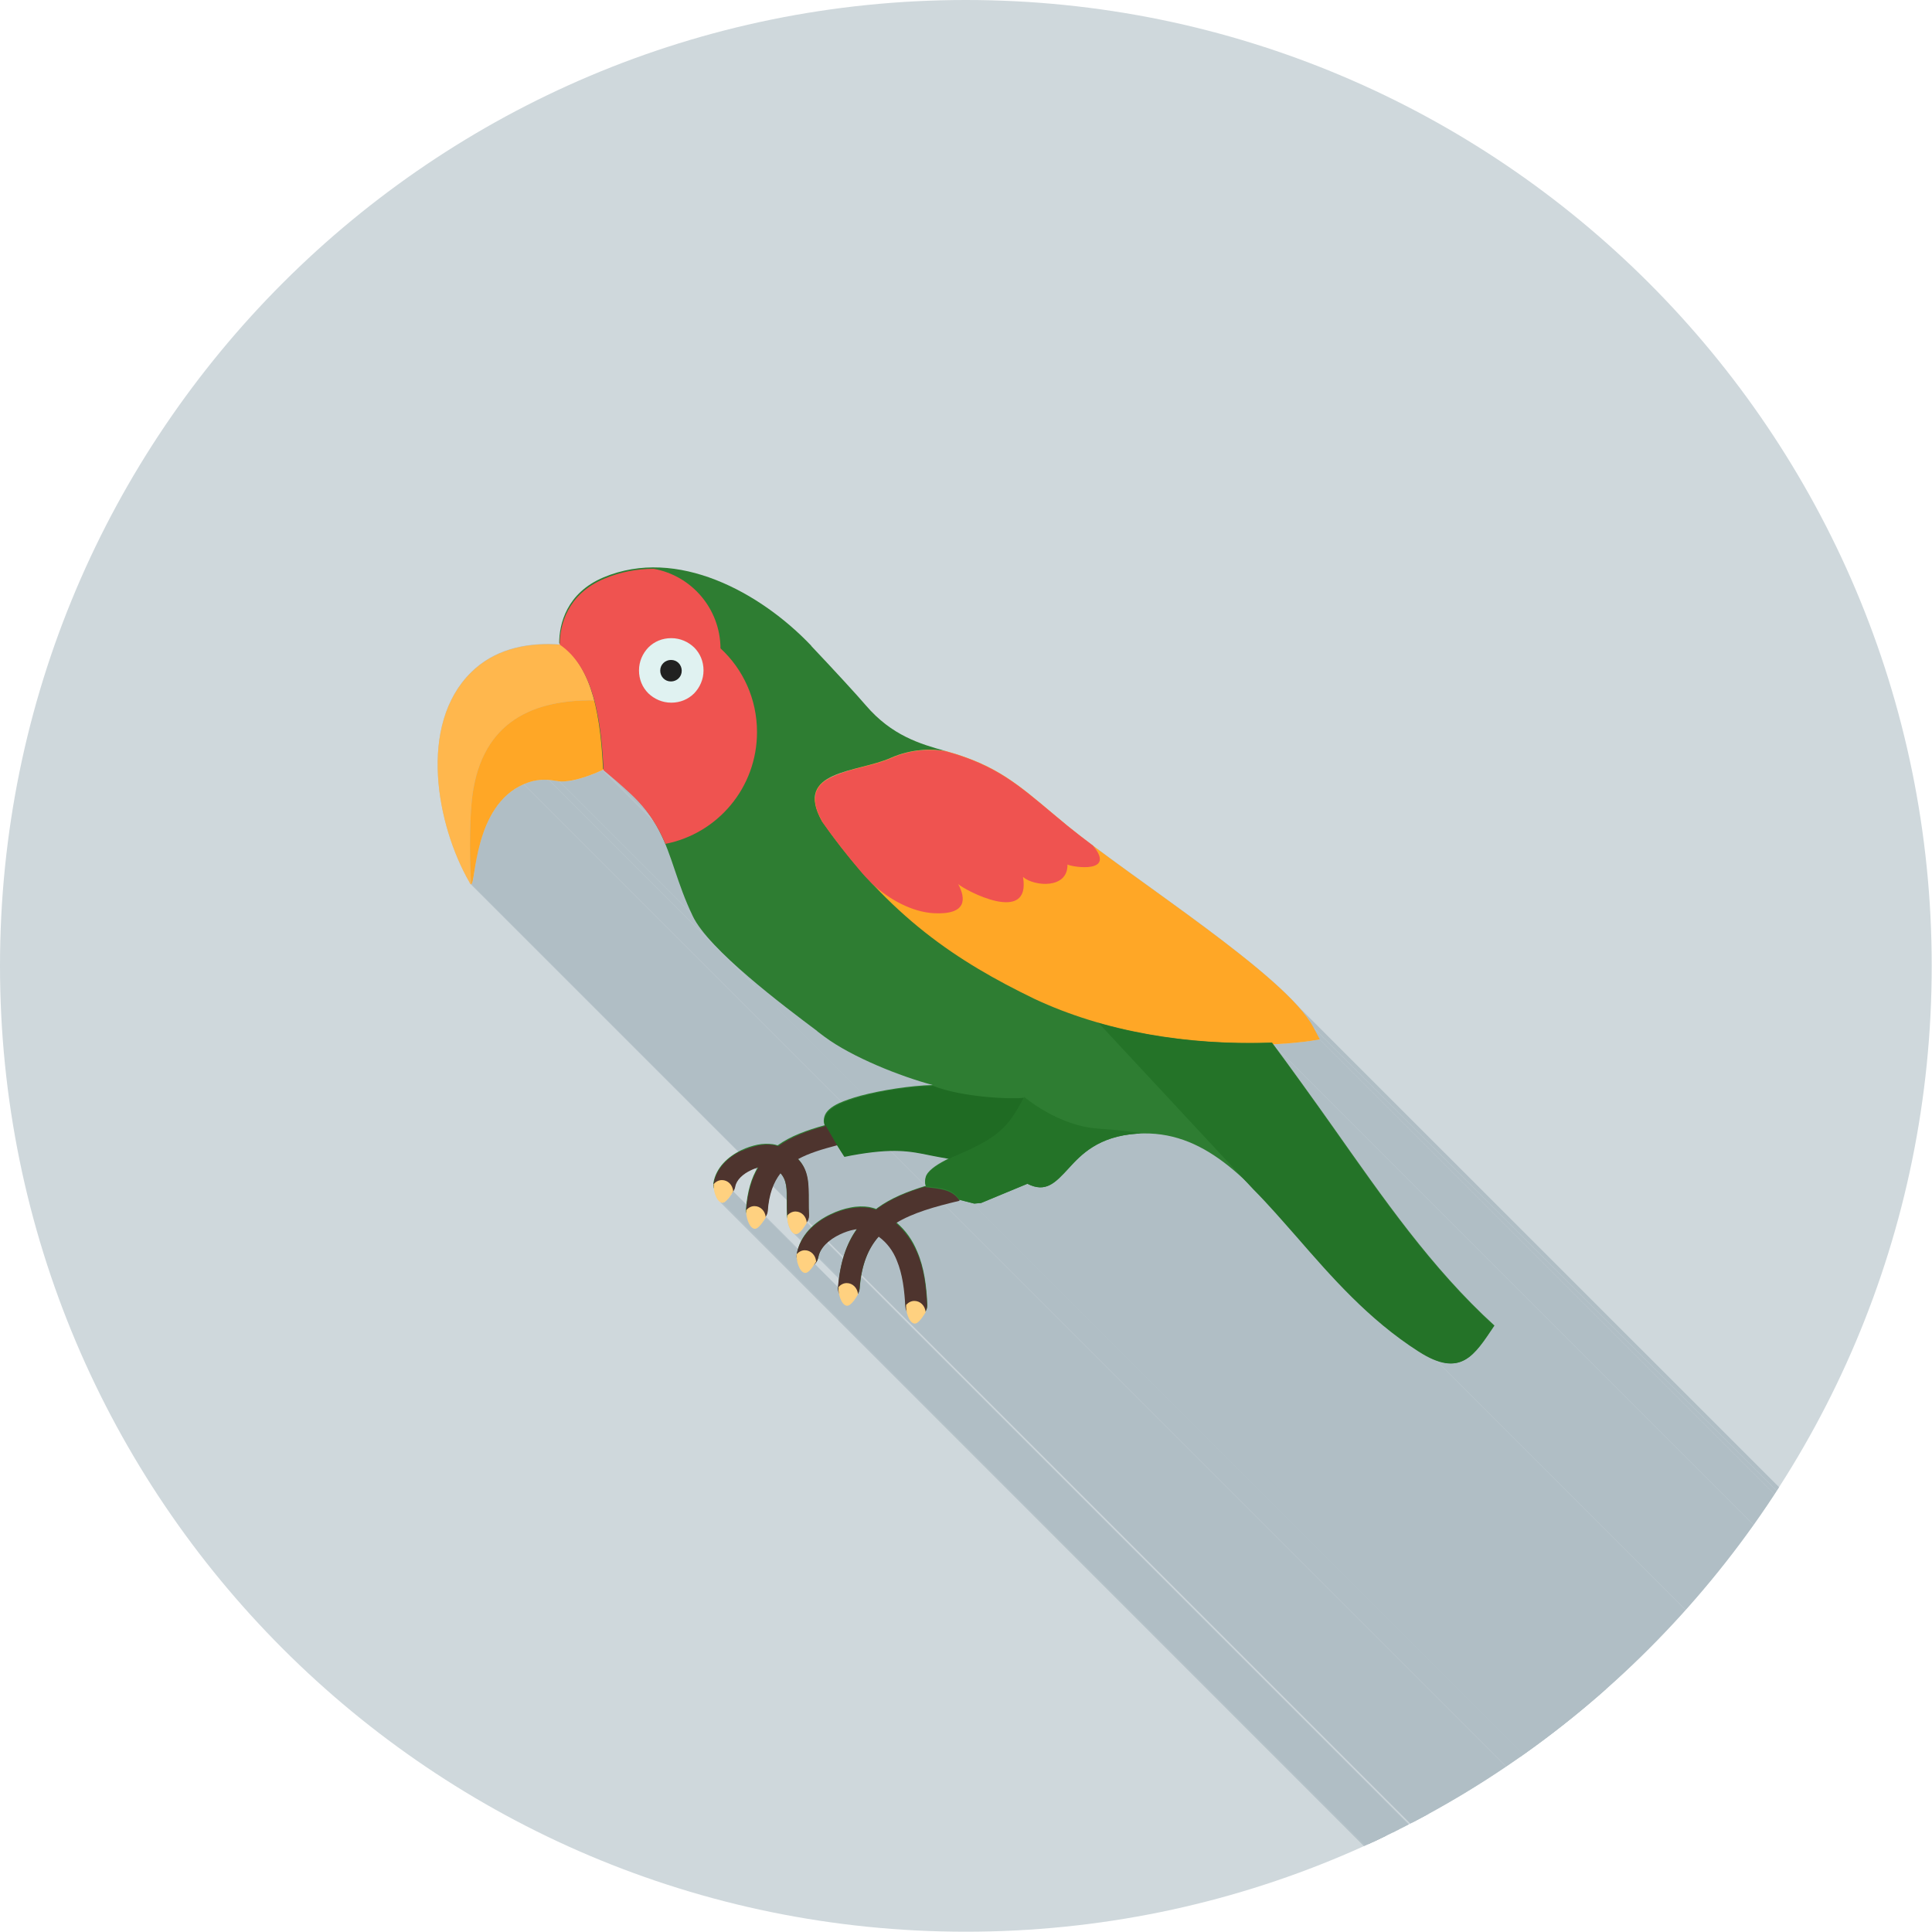 <?xml version="1.0" encoding="UTF-8"?>
<!-- Creator: CorelDRAW -->
<svg xmlns="http://www.w3.org/2000/svg" xml:space="preserve" width="6.827in" height="6.827in" style="shape-rendering:geometricPrecision; text-rendering:geometricPrecision; image-rendering:optimizeQuality; fill-rule:evenodd; clip-rule:evenodd"
viewBox="0 0 6.827 6.827"
 xmlns:xlink="http://www.w3.org/1999/xlink">
 <defs>
  <style type="text/css">
   <![CDATA[
    .fil2 {fill:none}
    .fil11 {fill:#1F6B23}
    .fil8 {fill:#212121}
    .fil9 {fill:#247328}
    .fil5 {fill:#2E7D32}
    .fil10 {fill:#4E342E}
    .fil1 {fill:#B0BEC5}
    .fil0 {fill:#CFD8DC}
    .fil7 {fill:#E0F2F1}
    .fil6 {fill:#EF5350}
    .fil4 {fill:#FFA726}
    .fil3 {fill:#FFB74D}
    .fil12 {fill:#FFD180}
   ]]>
  </style>
   <clipPath id="id0">
    <path d="M3.413 -3.93701e-006c1.885,0 3.413,1.528 3.413,3.413 0,1.885 -1.528,3.413 -3.413,3.413 -1.885,0 -3.413,-1.528 -3.413,-3.413 0,-1.885 1.528,-3.413 3.413,-3.413z"/>
   </clipPath>
 </defs>
 <g id="Layer_x0020_1">
  <path class="fil0" d="M3.413 -3.93701e-006c1.885,0 3.413,1.528 3.413,3.413 0,1.885 -1.528,3.413 -3.413,3.413 -1.885,0 -3.413,-1.528 -3.413,-3.413 0,-1.885 1.528,-3.413 3.413,-3.413z"/>
  <g style="clip-path:url(#id0)">
   <g id="_637659664">
    <g>
     <polygon id="_4421175441" class="fil1" points="1.94,2.756 5.726,6.542 5.721,6.542 5.715,6.542 5.71,6.542 5.704,6.542 5.699,6.542 5.693,6.542 5.688,6.543 5.683,6.543 5.677,6.544 5.672,6.545 5.666,6.547 5.661,6.548 5.655,6.55 5.649,6.552 5.643,6.554 5.637,6.557 1.851,2.771 1.857,2.768 1.863,2.766 1.869,2.764 1.874,2.762 1.88,2.761 1.885,2.759 1.891,2.758 1.896,2.757 1.902,2.756 1.907,2.756 1.912,2.756 1.918,2.755 1.923,2.755 1.929,2.755 1.934,2.756 "/>
     <polygon id="_442117424" class="fil1" points="4.577,3.546 8.364,7.332 8.38,7.35 8.394,7.368 8.407,7.384 8.418,7.4 8.427,7.416 4.64,3.63 4.631,3.614 4.621,3.598 4.608,3.581 4.593,3.564 "/>
     <polygon id="_442118096" class="fil1" points="4.64,3.63 8.427,7.416 8.449,7.459 4.663,3.673 "/>
     <polygon id="_442119032" class="fil1" points="4.663,3.673 8.449,7.459 8.444,7.46 8.439,7.461 8.435,7.461 8.43,7.462 8.425,7.463 8.42,7.464 8.415,7.464 8.41,7.465 8.405,7.466 8.4,7.466 8.395,7.467 8.39,7.468 8.385,7.468 8.38,7.469 8.375,7.469 8.369,7.47 8.364,7.471 8.359,7.471 8.354,7.472 8.349,7.472 8.343,7.472 8.338,7.473 8.333,7.473 8.328,7.474 8.322,7.474 8.317,7.474 8.311,7.475 8.306,7.475 8.301,7.475 8.295,7.476 8.29,7.476 8.284,7.476 4.498,3.69 4.504,3.69 4.509,3.689 4.514,3.689 4.52,3.689 4.525,3.689 4.531,3.688 4.536,3.688 4.541,3.687 4.547,3.687 4.552,3.687 4.557,3.686 4.562,3.686 4.568,3.685 4.573,3.685 4.578,3.684 4.583,3.684 4.588,3.683 4.593,3.683 4.598,3.682 4.604,3.681 4.609,3.681 4.614,3.68 4.619,3.68 4.624,3.679 4.629,3.678 4.634,3.677 4.639,3.677 4.643,3.676 4.648,3.675 4.653,3.674 4.658,3.674 "/>
     <polygon id="_442119296" class="fil1" points="4.498,3.69 8.284,7.476 8.266,7.477 8.248,7.478 8.229,7.478 8.211,7.478 8.192,7.478 8.173,7.478 8.154,7.477 8.135,7.476 8.116,7.476 8.096,7.475 8.077,7.473 8.057,7.472 8.038,7.47 8.018,7.468 7.999,7.466 7.979,7.464 7.96,7.462 7.94,7.459 7.921,7.457 7.901,7.454 7.882,7.451 7.862,7.447 7.843,7.444 7.824,7.44 7.804,7.437 7.785,7.433 7.766,7.428 7.747,7.424 7.728,7.42 7.71,7.415 7.691,7.41 7.673,7.405 3.886,3.619 3.905,3.624 3.923,3.629 3.942,3.633 3.961,3.638 3.98,3.642 3.999,3.646 4.018,3.65 4.037,3.654 4.057,3.658 4.076,3.661 4.095,3.664 4.115,3.668 4.134,3.67 4.154,3.673 4.173,3.676 4.193,3.678 4.213,3.68 4.232,3.682 4.252,3.684 4.271,3.686 4.291,3.687 4.31,3.688 4.329,3.689 4.349,3.69 4.368,3.691 4.387,3.691 4.406,3.692 4.424,3.692 4.443,3.692 4.462,3.691 4.48,3.691 "/>
     <polygon id="_442118696" class="fil1" points="2.01,2.303 5.796,6.089 5.801,6.094 5.806,6.099 5.811,6.104 5.815,6.11 5.819,6.115 5.823,6.12 5.828,6.126 5.831,6.132 5.835,6.138 5.839,6.144 5.843,6.15 5.846,6.156 5.849,6.162 5.853,6.169 5.856,6.175 5.859,6.182 5.862,6.188 5.865,6.195 5.867,6.202 5.87,6.209 5.873,6.216 5.875,6.223 5.877,6.23 5.88,6.237 5.882,6.244 5.884,6.251 2.098,2.465 2.096,2.458 2.093,2.45 2.091,2.443 2.089,2.436 2.086,2.429 2.084,2.422 2.081,2.416 2.078,2.409 2.076,2.402 2.073,2.395 2.07,2.389 2.066,2.382 2.063,2.376 2.06,2.37 2.056,2.364 2.053,2.357 2.049,2.351 2.045,2.346 2.041,2.34 2.037,2.334 2.033,2.329 2.029,2.323 2.024,2.318 2.02,2.313 2.015,2.308 "/>
     <polygon id="_442119056" class="fil1" points="2.749,3.566 6.536,7.352 6.51,7.338 6.489,7.323 6.473,7.309 2.687,3.522 2.703,3.537 2.723,3.551 "/>
     <polygon id="_442118840" class="fil1" points="1.851,2.771 5.637,6.557 5.621,6.565 5.606,6.573 5.592,6.583 5.579,6.594 5.567,6.605 5.556,6.617 5.545,6.63 5.536,6.644 5.527,6.657 5.519,6.672 5.512,6.686 5.505,6.701 5.499,6.716 5.493,6.731 5.488,6.746 5.484,6.76 5.48,6.775 5.477,6.789 5.473,6.803 5.471,6.817 5.468,6.829 5.466,6.842 5.464,6.853 5.462,6.864 5.461,6.874 5.459,6.883 5.458,6.891 5.457,6.897 5.455,6.903 5.454,6.907 5.453,6.91 5.451,6.911 1.665,3.125 1.667,3.123 1.668,3.121 1.669,3.116 1.671,3.111 1.672,3.104 1.673,3.096 1.675,3.088 1.676,3.078 1.678,3.067 1.68,3.055 1.682,3.043 1.684,3.03 1.687,3.017 1.69,3.003 1.694,2.989 1.698,2.974 1.702,2.959 1.707,2.944 1.713,2.929 1.719,2.915 1.725,2.9 1.733,2.885 1.741,2.871 1.749,2.857 1.759,2.844 1.769,2.831 1.781,2.819 1.793,2.807 1.806,2.797 1.82,2.787 1.835,2.778 "/>
     <polygon id="_442119176" class="fil1" points="3.271,4.632 7.057,8.419 7.057,8.419 7.057,8.42 7.058,8.42 7.058,8.421 7.058,8.421 7.058,8.422 7.058,8.423 7.058,8.423 3.272,4.637 3.272,4.636 3.271,4.636 3.271,4.635 3.271,4.635 3.271,4.634 3.271,4.633 3.271,4.633 "/>
     <polygon id="_442119224" class="fil1" points="3.203,4.631 6.99,8.417 6.992,8.422 6.996,8.426 7,8.43 3.213,4.643 3.209,4.64 3.206,4.635 "/>
     <polygon id="_442119368" class="fil1" points="3.231,4.677 7.017,8.463 7.015,8.462 7.012,8.461 7.01,8.459 7.007,8.457 3.221,4.671 3.223,4.673 3.226,4.675 3.228,4.676 "/>
     <polygon id="_442118648" class="fil1" points="2.522,4.187 6.308,7.973 6.309,7.98 6.31,7.987 6.313,7.993 6.317,7.998 6.322,8.003 2.535,4.217 2.531,4.212 2.527,4.206 2.524,4.2 2.522,4.194 "/>
     <polygon id="_442118768" class="fil1" points="2.782,4.304 6.568,8.09 6.57,8.097 6.573,8.103 6.577,8.108 6.582,8.113 2.796,4.326 2.791,4.322 2.787,4.316 2.784,4.31 "/>
     <polygon id="_442118864" class="fil1" points="2.706,4.299 6.492,8.086 6.492,8.086 6.492,8.086 6.492,8.087 6.492,8.087 6.492,8.087 6.492,8.088 6.492,8.088 6.493,8.088 2.706,4.302 2.706,4.302 2.706,4.301 2.706,4.301 2.706,4.301 2.706,4.3 2.706,4.3 2.706,4.3 "/>
     <polygon id="_442119800" class="fil1" points="2.591,4.21 6.378,7.996 6.374,8.002 6.37,8.008 6.365,8.015 6.36,8.021 6.354,8.028 6.349,8.032 6.343,8.035 6.337,8.036 2.551,4.25 2.557,4.249 2.563,4.246 2.568,4.241 2.574,4.235 2.579,4.228 2.584,4.222 2.588,4.215 "/>
     <polygon id="_442119920" class="fil1" points="2.637,4.281 6.423,8.067 6.424,8.074 6.427,8.08 6.43,8.086 6.434,8.091 2.648,4.305 2.644,4.3 2.64,4.294 2.638,4.288 "/>
     <polygon id="_442120136" class="fil1" points="2.851,4.321 6.638,8.107 6.634,8.112 6.63,8.119 6.625,8.125 6.62,8.132 6.615,8.138 6.609,8.143 6.603,8.146 6.597,8.147 2.811,4.361 2.817,4.36 2.823,4.357 2.828,4.352 2.834,4.346 2.839,4.339 2.844,4.332 2.848,4.326 "/>
     <polygon id="_442119968" class="fil1" points="2.706,4.302 6.493,8.088 6.489,8.094 6.485,8.1 6.48,8.107 6.475,8.114 6.469,8.12 6.464,8.125 6.458,8.128 6.452,8.128 2.666,4.342 2.672,4.341 2.677,4.338 2.683,4.333 2.689,4.327 2.694,4.32 2.699,4.314 2.703,4.307 "/>
     <polygon id="_442119656" class="fil1" points="2.098,2.465 5.884,6.251 5.884,6.252 5.885,6.254 5.885,6.255 5.886,6.256 5.886,6.258 5.886,6.259 5.887,6.26 5.887,6.262 2.101,2.475 2.1,2.474 2.1,2.473 2.1,2.471 2.099,2.47 2.099,2.469 2.099,2.467 2.098,2.466 "/>
     <polygon id="_442120016" class="fil1" points="2.811,4.361 6.597,8.147 6.594,8.146 6.591,8.144 6.588,8.142 2.802,4.356 2.805,4.358 2.808,4.36 "/>
     <polygon id="_442119632" class="fil1" points="2.851,4.318 6.637,8.104 6.637,8.105 6.638,8.105 6.638,8.105 6.638,8.106 6.638,8.106 6.638,8.106 6.638,8.107 6.638,8.107 2.851,4.321 2.851,4.32 2.851,4.32 2.851,4.32 2.851,4.319 2.851,4.319 2.851,4.319 2.851,4.318 "/>
     <polygon id="_442119392" class="fil1" points="3.032,4.57 6.819,8.357 6.819,8.357 6.819,8.358 6.819,8.358 6.819,8.358 6.819,8.359 6.819,8.359 6.819,8.36 6.819,8.36 3.033,4.574 3.033,4.573 3.033,4.573 3.033,4.573 3.033,4.572 3.033,4.572 3.033,4.571 3.033,4.571 "/>
     <polygon id="_442119704" class="fil1" points="2.816,4.45 6.602,8.236 6.604,8.241 6.607,8.246 6.61,8.25 6.613,8.254 2.827,4.467 2.824,4.464 2.82,4.459 2.818,4.455 "/>
     <polygon id="_442120112" class="fil1" points="2.879,4.466 6.665,8.252 6.662,8.258 6.658,8.263 6.653,8.269 6.649,8.274 6.644,8.278 6.64,8.282 6.635,8.284 6.63,8.284 2.844,4.498 2.849,4.497 2.853,4.495 2.858,4.492 2.863,4.488 2.867,4.483 2.871,4.477 2.875,4.472 "/>
     <polygon id="_442120568" class="fil1" points="2.992,4.614 6.779,8.4 6.774,8.398 6.769,8.395 2.983,4.609 2.987,4.612 "/>
     <polygon id="_442120832" class="fil1" points="2.965,4.571 6.752,8.358 6.754,8.362 6.757,8.365 6.76,8.368 2.974,4.582 2.971,4.579 2.968,4.575 "/>
     <polygon id="_442120256" class="fil1" points="2.666,4.342 6.452,8.128 6.449,8.127 6.445,8.125 6.442,8.123 2.656,4.337 2.659,4.339 2.662,4.341 "/>
     <polygon id="_442120328" class="fil1" points="3.033,4.574 6.819,8.36 6.816,8.365 6.811,8.372 6.807,8.378 6.801,8.385 6.796,8.391 6.79,8.396 6.784,8.399 6.779,8.4 2.992,4.614 2.998,4.613 3.004,4.61 3.01,4.605 3.015,4.599 3.02,4.592 3.025,4.585 3.029,4.579 "/>
     <polygon id="_442120352" class="fil1" points="2.844,4.498 6.63,8.284 6.628,8.283 6.625,8.282 6.622,8.28 6.62,8.278 2.834,4.492 2.836,4.494 2.839,4.496 2.841,4.497 "/>
     <polygon id="_442120664" class="fil1" points="2.551,4.25 6.337,8.036 6.334,8.035 6.331,8.033 6.327,8.031 2.541,4.244 2.544,4.247 2.548,4.249 "/>
     <polygon id="_442120688" class="fil1" points="3.272,4.637 7.058,8.423 7.054,8.428 7.05,8.435 7.045,8.441 7.04,8.448 7.035,8.454 7.029,8.459 7.023,8.462 7.017,8.463 3.231,4.677 3.237,4.676 3.243,4.673 3.248,4.668 3.254,4.662 3.259,4.655 3.264,4.648 3.268,4.642 "/>
     <polygon id="_442120592" class="fil1" points="1.665,3.125 5.451,6.911 5.451,6.911 5.45,6.911 5.449,6.91 1.663,3.124 1.664,3.125 1.664,3.125 "/>
     <polygon id="_442120376" class="fil1" points="2.101,2.475 5.887,6.262 5.888,6.265 5.889,6.269 5.89,6.273 5.891,6.276 5.892,6.28 5.892,6.284 5.893,6.288 5.894,6.291 2.108,2.505 2.107,2.501 2.106,2.498 2.105,2.494 2.104,2.49 2.104,2.486 2.103,2.483 2.102,2.479 "/>
     <polygon id="_442120880" class="fil1" points="2.108,2.505 5.894,6.291 5.896,6.298 5.897,6.305 5.898,6.312 5.9,6.319 5.901,6.326 5.902,6.333 5.903,6.34 5.904,6.347 5.905,6.354 5.906,6.361 5.907,6.368 5.908,6.375 5.909,6.382 5.91,6.389 5.911,6.396 5.911,6.403 5.912,6.41 5.913,6.416 5.913,6.423 5.914,6.43 5.915,6.437 5.915,6.443 5.916,6.45 5.916,6.457 5.917,6.463 5.917,6.47 5.917,6.476 5.918,6.482 5.918,6.489 5.918,6.495 5.919,6.501 5.919,6.507 2.133,2.721 2.132,2.715 2.132,2.709 2.132,2.702 2.131,2.696 2.131,2.69 2.131,2.683 2.13,2.677 2.13,2.67 2.129,2.664 2.129,2.657 2.128,2.65 2.128,2.644 2.127,2.637 2.127,2.63 2.126,2.623 2.125,2.616 2.124,2.61 2.124,2.603 2.123,2.596 2.122,2.589 2.121,2.582 2.12,2.575 2.119,2.568 2.118,2.561 2.117,2.554 2.116,2.547 2.115,2.54 2.114,2.533 2.112,2.526 2.111,2.519 2.109,2.512 "/>
     <polygon id="_442120808" class="fil1" points="2.133,2.721 5.919,6.507 5.918,6.506 2.131,2.72 "/>
     <polygon id="_442121360" class="fil1" points="2.131,2.72 5.918,6.506 5.915,6.507 2.129,2.721 "/>
     <polygon id="_442121288" class="fil1" points="2.129,2.721 5.915,6.507 5.912,6.509 5.908,6.51 5.904,6.512 5.9,6.514 5.896,6.516 5.892,6.517 5.887,6.519 5.883,6.521 5.878,6.523 5.873,6.525 5.868,6.526 5.863,6.528 5.858,6.53 5.853,6.532 5.848,6.533 5.843,6.535 5.838,6.536 5.833,6.538 5.827,6.539 5.822,6.541 5.817,6.542 5.812,6.543 5.806,6.544 5.801,6.545 5.796,6.546 5.791,6.546 5.786,6.547 5.781,6.547 5.776,6.547 5.771,6.547 5.767,6.547 5.762,6.547 1.976,2.761 1.981,2.761 1.985,2.761 1.99,2.761 1.995,2.761 2,2.76 2.005,2.76 2.01,2.759 2.015,2.759 2.02,2.758 2.025,2.757 2.031,2.756 2.036,2.754 2.041,2.753 2.046,2.752 2.052,2.75 2.057,2.749 2.062,2.747 2.067,2.745 2.072,2.744 2.077,2.742 2.082,2.74 2.087,2.738 2.092,2.737 2.096,2.735 2.101,2.733 2.105,2.731 2.11,2.729 2.114,2.728 2.118,2.726 2.122,2.724 2.125,2.722 "/>
     <polygon id="_442121576" class="fil1" points="1.976,2.761 5.762,6.547 5.757,6.546 5.753,6.545 5.748,6.545 5.744,6.544 5.739,6.544 5.735,6.543 5.73,6.543 5.726,6.542 1.94,2.756 1.944,2.756 1.948,2.757 1.953,2.757 1.957,2.758 1.962,2.758 1.966,2.759 1.971,2.76 "/>
     <polygon id="_442121024" class="fil1" points="3.886,3.619 7.673,7.405 7.662,7.403 7.647,7.401 7.627,7.399 7.603,7.398 7.574,7.396 7.543,7.395 7.508,7.393 7.469,7.392 7.429,7.39 7.386,7.389 7.341,7.388 7.294,7.387 7.247,7.386 7.198,7.385 7.148,7.383 7.099,7.382 7.049,7.381 7,7.38 6.951,7.379 6.904,7.377 6.857,7.376 6.813,7.374 6.771,7.373 6.731,7.371 6.693,7.369 6.659,7.367 6.628,7.365 6.601,7.363 6.578,7.36 6.559,7.358 6.545,7.355 6.536,7.352 2.749,3.566 2.758,3.569 2.773,3.571 2.791,3.574 2.815,3.576 2.842,3.579 2.873,3.581 2.907,3.583 2.944,3.585 2.984,3.586 3.027,3.588 3.071,3.589 3.117,3.591 3.165,3.592 3.213,3.594 3.263,3.595 3.312,3.596 3.362,3.597 3.412,3.598 3.46,3.599 3.508,3.601 3.555,3.602 3.6,3.603 3.643,3.604 3.683,3.606 3.721,3.607 3.756,3.608 3.788,3.61 3.816,3.611 3.841,3.613 3.861,3.615 3.876,3.617 "/>
     <polygon id="_442121432" class="fil1" points="3.352,4.095 7.139,7.881 7.14,7.882 3.354,4.095 "/>
     <polygon id="_442121456" class="fil1" points="3.391,4.241 7.177,8.027 7.177,8.027 3.39,4.241 "/>
    </g>
    <path id="_637659640" class="fil1" d="M3.391 4.241l-0 6.69291e-005c9.05512e-005,-2.3622e-005 0,-4.72441e-005 0,-6.69291e-005zm-0.049 -1.587l0.007 0.002c0.021,0.006 0.041,0.012 0.06,0.019 0.15,0.053 0.223,0.128 0.363,0.243 0.026,0.021 0.056,0.045 0.089,0.069 0.261,0.196 0.696,0.482 0.78,0.642l0.023 0.043c-0.051,0.009 -0.107,0.015 -0.165,0.017 -0.193,0.009 -0.416,-0.017 -0.612,-0.071 -0.083,-0.023 -1.068,-0.02 -1.137,-0.053 -0.307,-0.148 0.357,-0.356 0.143,-0.673 -0.025,-0.028 -0.014,-0.068 -0.012,-0.087 0.002,-0.02 0.016,-0.036 0.037,-0.049 2.3622e-005,-1.5748e-005 5.11811e-005,-3.54331e-005 7.48031e-005,-5.11811e-005 2.3622e-005,-1.5748e-005 4.72441e-005,-3.14961e-005 7.48031e-005,-4.72441e-005 0.021,-0.014 0.05,-0.025 0.08,-0.034 0.054,-0.017 0.114,-0.029 0.149,-0.044 0.075,-0.033 0.145,-0.032 0.194,-0.024zm-0.139 1.977c0.006,0.013 0.02,0.022 0.036,0.021 0.014,-0.001 0.026,-0.008 0.032,-0.02 0,0.001 0,0.003 0.001,0.004 -0.008,0.012 -0.025,0.042 -0.04,0.04 -0.015,-0.002 -0.024,-0.026 -0.028,-0.046zm-0.238 -0.059c0.006,0.011 0.017,0.018 0.03,0.019 0.016,0.001 0.03,-0.007 0.037,-0.02 0,0.001 0,0.002 0,0.003 -0.008,0.012 -0.025,0.042 -0.04,0.04 -0.014,-0.002 -0.023,-0.023 -0.027,-0.042zm-0.149 -0.121c0.004,0.013 0.016,0.024 0.03,0.026 0.012,0.002 0.024,-0.002 0.033,-0.01 -0.009,0.014 -0.023,0.033 -0.035,0.031 -0.015,-0.002 -0.025,-0.027 -0.028,-0.048zm0.536 -0.355l0.001 0c-0,-7.48031e-005 -0.001,-0 -0.001,-0zm-0.57 0.208c0.003,0.018 0.02,0.032 0.039,0.031 0.013,-0 0.024,-0.007 0.03,-0.017 0,0.001 0,0.002 0,0.003 -0.008,0.012 -0.025,0.042 -0.04,0.04 -0.017,-0.003 -0.028,-0.036 -0.029,-0.057zm-0.145 -0.023c0.002,0.018 0.016,0.033 0.035,0.034 0.014,0.001 0.027,-0.005 0.034,-0.016 0,0.001 0,0.002 0,0.003 -0.008,0.012 -0.025,0.042 -0.04,0.04 -0.019,-0.003 -0.029,-0.04 -0.029,-0.061zm-0.115 -0.095c-0.001,0.019 0.013,0.036 0.032,0.039 0.015,0.002 0.029,-0.004 0.037,-0.016 -0.008,0.012 -0.025,0.042 -0.04,0.039 -0.019,-0.003 -0.03,-0.043 -0.029,-0.063zm-0.671 -1.416c-0.177,0.076 -0.169,0.349 -0.186,0.354 -0.002,0.001 -0.004,-0.002 -0.006,-0.007 -0.116,-0.201 -0.183,-0.556 0.006,-0.742 0.079,-0.078 0.186,-0.104 0.297,-0.099 0.006,0 0.011,0.001 0.017,0.001l7.87402e-006 -0.002c0.061,0.042 0.098,0.111 0.12,0.188 0.001,0.003 0.002,0.007 0.003,0.01 0.003,0.01 0.005,0.02 0.007,0.03 0.016,0.074 0.022,0.151 0.025,0.216l-0.001 -0.001 -0.003 0.001c-0.037,0.017 -0.105,0.044 -0.153,0.04 -0.013,-0.002 -0.025,-0.004 -0.036,-0.005 -0.03,-0.002 -0.056,0.001 -0.089,0.015z"/>
   </g>
  </g>
  <path class="fil2" d="M3.413 -3.93701e-006c1.885,0 3.413,1.528 3.413,3.413 0,1.885 -1.528,3.413 -3.413,3.413 -1.885,0 -3.413,-1.528 -3.413,-3.413 0,-1.885 1.528,-3.413 3.413,-3.413z"/>
  <path class="fil3" d="M1.665 3.125c-0.002,0.001 -0.004,-0.002 -0.006,-0.007 -0.116,-0.201 -0.183,-0.556 0.006,-0.742 0.079,-0.078 0.186,-0.104 0.297,-0.099 0.006,0 0.011,0.001 0.017,0.001l7.87402e-006 -0.002c0.064,0.044 0.101,0.117 0.122,0.199 -0.239,-0.004 -0.407,0.093 -0.434,0.355 -0.009,0.092 -0.007,0.23 -0.002,0.295z"/>
  <path class="fil4" d="M2.133 2.721l-0.001 -0.001 -0.003 0.001c-0.037,0.017 -0.105,0.044 -0.153,0.04 -0.013,-0.002 -0.025,-0.004 -0.036,-0.005 -0.03,-0.002 -0.056,0.001 -0.089,0.015 -0.177,0.076 -0.169,0.349 -0.186,0.354 -0.005,-0.065 -0.007,-0.203 0.002,-0.295 0.027,-0.262 0.194,-0.359 0.434,-0.355 0.003,0.01 0.005,0.02 0.007,0.03 0.016,0.074 0.022,0.151 0.025,0.216z"/>
  <path class="fil4" d="M3.342 2.654l0.007 0.002c0.021,0.006 0.041,0.012 0.06,0.019 0.15,0.053 0.223,0.128 0.363,0.243 0.234,0.192 0.775,0.531 0.869,0.712l0.023 0.043c-0.294,0.051 -0.729,-0.004 -1.007,-0.139 -0.307,-0.148 -0.55,-0.325 -0.764,-0.642 -0.025,-0.028 -0.014,-0.068 -0.012,-0.087 0.009,-0.076 0.194,-0.094 0.267,-0.127 0.075,-0.033 0.145,-0.032 0.194,-0.024z"/>
  <path class="fil5" d="M2.868 2.284c0.075,0.079 0.165,0.177 0.192,0.209 0.091,0.106 0.191,0.136 0.282,0.161 -0.049,-0.008 -0.119,-0.009 -0.194,0.024 -0.119,0.053 -0.344,0.043 -0.244,0.223 0.239,0.341 0.482,0.498 0.75,0.628 0.246,0.116 0.543,0.166 0.841,0.155 0.05,0.067 0.161,0.221 0.218,0.302 0.173,0.245 0.345,0.495 0.568,0.698 -0.071,0.105 -0.118,0.187 -0.266,0.091 -0.177,-0.114 -0.309,-0.265 -0.43,-0.404 -0.176,-0.202 -0.33,-0.38 -0.566,-0.365 -0.138,0.009 -0.199,0.075 -0.242,0.122 -0.048,0.052 -0.081,0.088 -0.146,0.055l-0.164 0.068 -0.024 0.002 -0.051 -0.013c-0.089,0.021 -0.166,0.043 -0.225,0.079 0.034,0.029 0.058,0.064 0.074,0.103 0.025,0.058 0.033,0.123 0.036,0.189 0.001,0.021 -0.016,0.039 -0.037,0.04 -0.021,0.001 -0.039,-0.016 -0.04,-0.037 -0.002,-0.058 -0.01,-0.115 -0.03,-0.163 -0.014,-0.033 -0.034,-0.061 -0.064,-0.084 -0.038,0.043 -0.062,0.102 -0.068,0.186 -0.002,0.021 -0.02,0.037 -0.041,0.035 -0.021,-0.002 -0.037,-0.02 -0.035,-0.041 0.007,-0.088 0.03,-0.155 0.067,-0.206 -0.003,0 -0.006,0.001 -0.009,0.001 -0.016,0.003 -0.034,0.009 -0.051,0.017 -0.038,0.018 -0.071,0.047 -0.077,0.083 -0.003,0.021 -0.023,0.035 -0.044,0.032 -0.021,-0.003 -0.035,-0.023 -0.032,-0.044 0.011,-0.065 0.062,-0.113 0.12,-0.14 0.023,-0.011 0.047,-0.019 0.069,-0.023 0.024,-0.005 0.047,-0.005 0.066,-0.002 0.009,0.002 0.018,0.004 0.025,0.007 0.002,-0.001 0.004,-0.003 0.005,-0.004 0.048,-0.035 0.106,-0.058 0.171,-0.078 -0.003,-0.008 -0.003,-0.018 -0.001,-0.03 0.005,-0.021 0.034,-0.042 0.071,-0.061 0.004,-0.002 0.008,-0.004 0.012,-0.006 -0.025,-0.004 -0.046,-0.008 -0.067,-0.012 -0.072,-0.015 -0.13,-0.027 -0.279,0l-0.025 0.005 -0.014 -0.022 -0.012 -0.019c-0.053,0.013 -0.1,0.028 -0.138,0.049 0.038,0.04 0.038,0.089 0.038,0.15 -0,0.015 -0,0.031 0.001,0.049 0.001,0.021 -0.016,0.039 -0.037,0.04 -0.021,0.001 -0.039,-0.016 -0.04,-0.037 -0.001,-0.018 -0.001,-0.036 -0.001,-0.052 0,-0.042 0.001,-0.075 -0.023,-0.1 -0.025,0.032 -0.041,0.074 -0.045,0.134 -0.002,0.021 -0.02,0.037 -0.041,0.035 -0.021,-0.002 -0.037,-0.02 -0.035,-0.041 0.005,-0.062 0.019,-0.11 0.043,-0.149 -0.008,0.002 -0.017,0.006 -0.026,0.01 -0.027,0.013 -0.052,0.033 -0.056,0.059 -0.003,0.021 -0.023,0.035 -0.044,0.032 -0.021,-0.003 -0.035,-0.023 -0.032,-0.044 0.009,-0.054 0.051,-0.093 0.099,-0.116 0.018,-0.009 0.038,-0.015 0.056,-0.019 0.019,-0.004 0.038,-0.004 0.054,-0.002 0.006,0.001 0.012,0.002 0.017,0.004l0.001 -0c0.046,-0.033 0.102,-0.053 0.166,-0.071 -0.004,-0.009 -0.004,-0.02 -0.001,-0.03 0.005,-0.019 0.024,-0.035 0.052,-0.048 0.02,-0.009 0.046,-0.018 0.075,-0.026 0.075,-0.02 0.177,-0.036 0.256,-0.038 -0.113,-0.03 -0.285,-0.098 -0.383,-0.171 -0.032,-0.024 -0.028,-0.021 -0.023,-0.018 -0.123,-0.092 -0.386,-0.29 -0.442,-0.408 -0.028,-0.058 -0.046,-0.111 -0.063,-0.161 -0.033,-0.098 -0.063,-0.187 -0.161,-0.278 -0.031,-0.029 -0.07,-0.062 -0.093,-0.081 -0.004,-0.076 -0.011,-0.171 -0.035,-0.256 -0.022,-0.077 -0.058,-0.146 -0.12,-0.188 0,-0.068 0.026,-0.178 0.157,-0.233 0.26,-0.109 0.555,0.054 0.733,0.241z"/>
  <path class="fil6" d="M2.351 2.981c-0.026,-0.061 -0.061,-0.119 -0.125,-0.178 -0.031,-0.029 -0.07,-0.062 -0.093,-0.081 -0.004,-0.076 -0.011,-0.171 -0.035,-0.256 -0.022,-0.077 -0.058,-0.146 -0.12,-0.188 0,-0.068 0.026,-0.178 0.157,-0.233 0.057,-0.024 0.116,-0.035 0.175,-0.035 0.134,0.024 0.235,0.141 0.236,0.281 0.08,0.074 0.129,0.179 0.129,0.296 0,0.196 -0.139,0.359 -0.324,0.395z"/>
  <path class="fil7" d="M2.372 2.255c0.032,0 0.06,0.013 0.081,0.033 0.021,0.021 0.033,0.049 0.033,0.081 0,0.032 -0.013,0.06 -0.033,0.081 -0.021,0.021 -0.049,0.033 -0.081,0.033 -0.032,0 -0.06,-0.013 -0.081,-0.033 -0.021,-0.021 -0.033,-0.049 -0.033,-0.081 0,-0.032 0.013,-0.06 0.033,-0.081 0.021,-0.021 0.049,-0.033 0.081,-0.033z"/>
  <path class="fil8" d="M2.398 2.343c-0.007,-0.007 -0.016,-0.011 -0.027,-0.011 -0.01,0 -0.02,0.004 -0.027,0.011 -0.007,0.007 -0.011,0.016 -0.011,0.027 0,0.01 0.004,0.02 0.011,0.027 0.007,0.007 0.016,0.011 0.027,0.011 0.01,0 0.02,-0.004 0.027,-0.011 0.007,-0.007 0.011,-0.016 0.011,-0.027 0,-0.01 -0.004,-0.02 -0.011,-0.027z"/>
  <path class="fil6" d="M2.904 2.902c0.044,0.063 0.089,0.12 0.133,0.172 0.014,0.017 0.029,0.033 0.044,0.048 0.061,0.057 0.143,0.101 0.219,0.105 0.118,0.006 0.113,-0.052 0.086,-0.103 0.022,0.021 0.258,0.147 0.229,-0.025 0.04,0.034 0.159,0.043 0.157,-0.044 0.021,0.01 0.173,0.032 0.09,-0.067 -0.033,-0.025 -0.063,-0.048 -0.089,-0.069 -0.14,-0.115 -0.213,-0.189 -0.363,-0.243 -0.019,-0.007 -0.038,-0.013 -0.06,-0.019l-0.007 -0.002c-0.049,-0.008 -0.119,-0.009 -0.194,0.024 -0.043,0.019 -0.099,0.03 -0.149,0.044 -0.03,0.009 -0.059,0.02 -0.081,0.034 -0.041,0.027 -0.056,0.07 -0.014,0.145z"/>
  <path class="fil9" d="M3.886 3.619l0.543 0.584c0.051,0.051 0.101,0.109 0.154,0.169 0.122,0.14 0.253,0.291 0.43,0.404 0.148,0.095 0.196,0.014 0.266,-0.091 -0.223,-0.203 -0.395,-0.453 -0.568,-0.698 -0.055,-0.079 -0.162,-0.228 -0.214,-0.297 -0.001,-0.002 -0.003,-0.004 -0.004,-0.005 -0.21,0.007 -0.42,-0.015 -0.612,-0.07l0.004 0.004z"/>
  <path class="fil9" d="M3.619 3.877c-0.059,0.111 -0.091,0.144 -0.266,0.218 0,7.87402e-005 0.001,0 0.001,0 -0.004,0.002 -0.008,0.004 -0.012,0.006 -0.037,0.02 -0.066,0.041 -0.071,0.061 -0.003,0.011 -0.003,0.021 0.001,0.03 -0,9.44882e-005 -0.001,0 -0.001,0 0.048,0.005 0.094,0.006 0.12,0.048 9.05512e-005,-2.3622e-005 0,-4.33071e-005 0,-6.69291e-005l0.051 0.013 0.024 -0.002 0.164 -0.068c0.065,0.033 0.098,-0.003 0.146,-0.055 0.043,-0.047 0.104,-0.113 0.242,-0.122 0.004,-0 0.008,-0 0.012,-0.001 -0.015,-0.004 -0.054,-0.01 -0.151,-0.017 -0.142,-0.01 -0.26,-0.112 -0.26,-0.112z"/>
  <path class="fil10" d="M3.27 4.193c-0.065,0.019 -0.122,0.043 -0.17,0.078l-0.005 0.004c-0.008,-0.003 -0.016,-0.006 -0.025,-0.007 -0.019,-0.003 -0.042,-0.002 -0.066,0.002 -0.022,0.004 -0.046,0.012 -0.069,0.023 -0.057,0.027 -0.109,0.075 -0.12,0.14 -0.003,0.021 0.011,0.04 0.032,0.044 0.021,0.003 0.04,-0.011 0.044,-0.032 0.006,-0.036 0.039,-0.065 0.077,-0.083 0.017,-0.008 0.034,-0.014 0.051,-0.017 0.003,-0.001 0.006,-0.001 0.009,-0.001 -0.037,0.051 -0.06,0.118 -0.067,0.206 -0.002,0.021 0.014,0.039 0.035,0.041 0.021,0.002 0.039,-0.014 0.041,-0.035 0.006,-0.084 0.03,-0.143 0.068,-0.186 0.03,0.022 0.051,0.051 0.064,0.084 0.02,0.048 0.027,0.104 0.03,0.163 0.001,0.021 0.019,0.037 0.04,0.037 0.021,-0.001 0.037,-0.019 0.037,-0.04 -0.003,-0.066 -0.011,-0.132 -0.036,-0.189 -0.017,-0.039 -0.041,-0.074 -0.074,-0.103 0.059,-0.036 0.136,-0.058 0.225,-0.079 -0.026,-0.041 -0.072,-0.042 -0.12,-0.048z"/>
  <path class="fil11" d="M2.913 3.971l0.044 0.076c0,-4.72441e-005 0,-9.44882e-005 0.001,-0l0.012 0.019 0.014 0.022 0.025 -0.005c0.148,-0.027 0.207,-0.015 0.279,-0 0.02,0.004 0.041,0.008 0.065,0.012 0.174,-0.073 0.207,-0.106 0.265,-0.216 -0.042,0.006 -0.217,-0.001 -0.321,-0.042 -0.079,0.002 -0.18,0.017 -0.255,0.038 -0.029,0.008 -0.055,0.017 -0.075,0.026 -0.028,0.013 -0.047,0.029 -0.052,0.048 -0.002,0.008 -0.003,0.015 -0.001,0.022z"/>
  <path class="fil10" d="M2.621 4.066c-0.047,0.022 -0.09,0.062 -0.099,0.116 -0.003,0.021 0.011,0.04 0.032,0.044 0.021,0.003 0.04,-0.011 0.044,-0.032 0.004,-0.025 0.028,-0.046 0.056,-0.059 0.008,-0.004 0.017,-0.007 0.026,-0.01 -0.023,0.039 -0.038,0.087 -0.043,0.149 -0.002,0.021 0.014,0.039 0.035,0.041 0.021,0.002 0.039,-0.014 0.041,-0.035 0.004,-0.059 0.02,-0.102 0.045,-0.134 0.023,0.025 0.023,0.058 0.023,0.1 -0,0.016 -0,0.034 0.001,0.052 0.001,0.021 0.019,0.037 0.04,0.037 0.021,-0.001 0.037,-0.019 0.037,-0.04 -0.001,-0.018 -0.001,-0.034 -0.001,-0.049 0,-0.062 0.001,-0.11 -0.038,-0.15 0.038,-0.021 0.085,-0.035 0.138,-0.049l-0.044 -0.076c0.001,0.003 0.001,0.005 0.002,0.008 -0.064,0.017 -0.12,0.038 -0.166,0.071l-0.001 0c-0.005,-0.002 -0.011,-0.003 -0.017,-0.004 -0.016,-0.003 -0.035,-0.002 -0.054,0.002 -0.018,0.004 -0.038,0.01 -0.056,0.019z"/>
  <path class="fil12" d="M2.522 4.185c-0.002,0.02 0.009,0.062 0.029,0.065 0.015,0.002 0.032,-0.028 0.04,-0.04 -0.002,-0.023 -0.019,-0.04 -0.04,-0.04 -0.012,0 -0.022,0.006 -0.03,0.015z"/>
  <path class="fil12" d="M2.637 4.277c-0.002,0.02 0.009,0.062 0.029,0.065 0.015,0.002 0.032,-0.028 0.04,-0.04 -0.002,-0.023 -0.019,-0.04 -0.04,-0.04 -0.012,0 -0.022,0.006 -0.03,0.015z"/>
  <path class="fil12" d="M2.782 4.296c-0.002,0.02 0.009,0.062 0.029,0.065 0.015,0.002 0.032,-0.028 0.04,-0.04 -0.002,-0.023 -0.019,-0.04 -0.04,-0.04 -0.012,0 -0.022,0.006 -0.03,0.015z"/>
  <path class="fil12" d="M2.815 4.433c-0.002,0.02 0.009,0.062 0.029,0.065 0.015,0.002 0.032,-0.028 0.04,-0.04 -0.002,-0.023 -0.019,-0.04 -0.04,-0.04 -0.012,0 -0.022,0.006 -0.03,0.015z"/>
  <path class="fil12" d="M2.963 4.549c-0.002,0.02 0.009,0.062 0.029,0.065 0.015,0.002 0.032,-0.028 0.04,-0.04 -0.002,-0.023 -0.019,-0.04 -0.04,-0.04 -0.012,0 -0.022,0.006 -0.03,0.015z"/>
  <path class="fil12" d="M3.202 4.612c-0.002,0.02 0.009,0.062 0.029,0.065 0.015,0.002 0.032,-0.028 0.04,-0.04 -0.002,-0.023 -0.019,-0.04 -0.04,-0.04 -0.012,0 -0.022,0.006 -0.03,0.015z"/>
 </g>
</svg>

